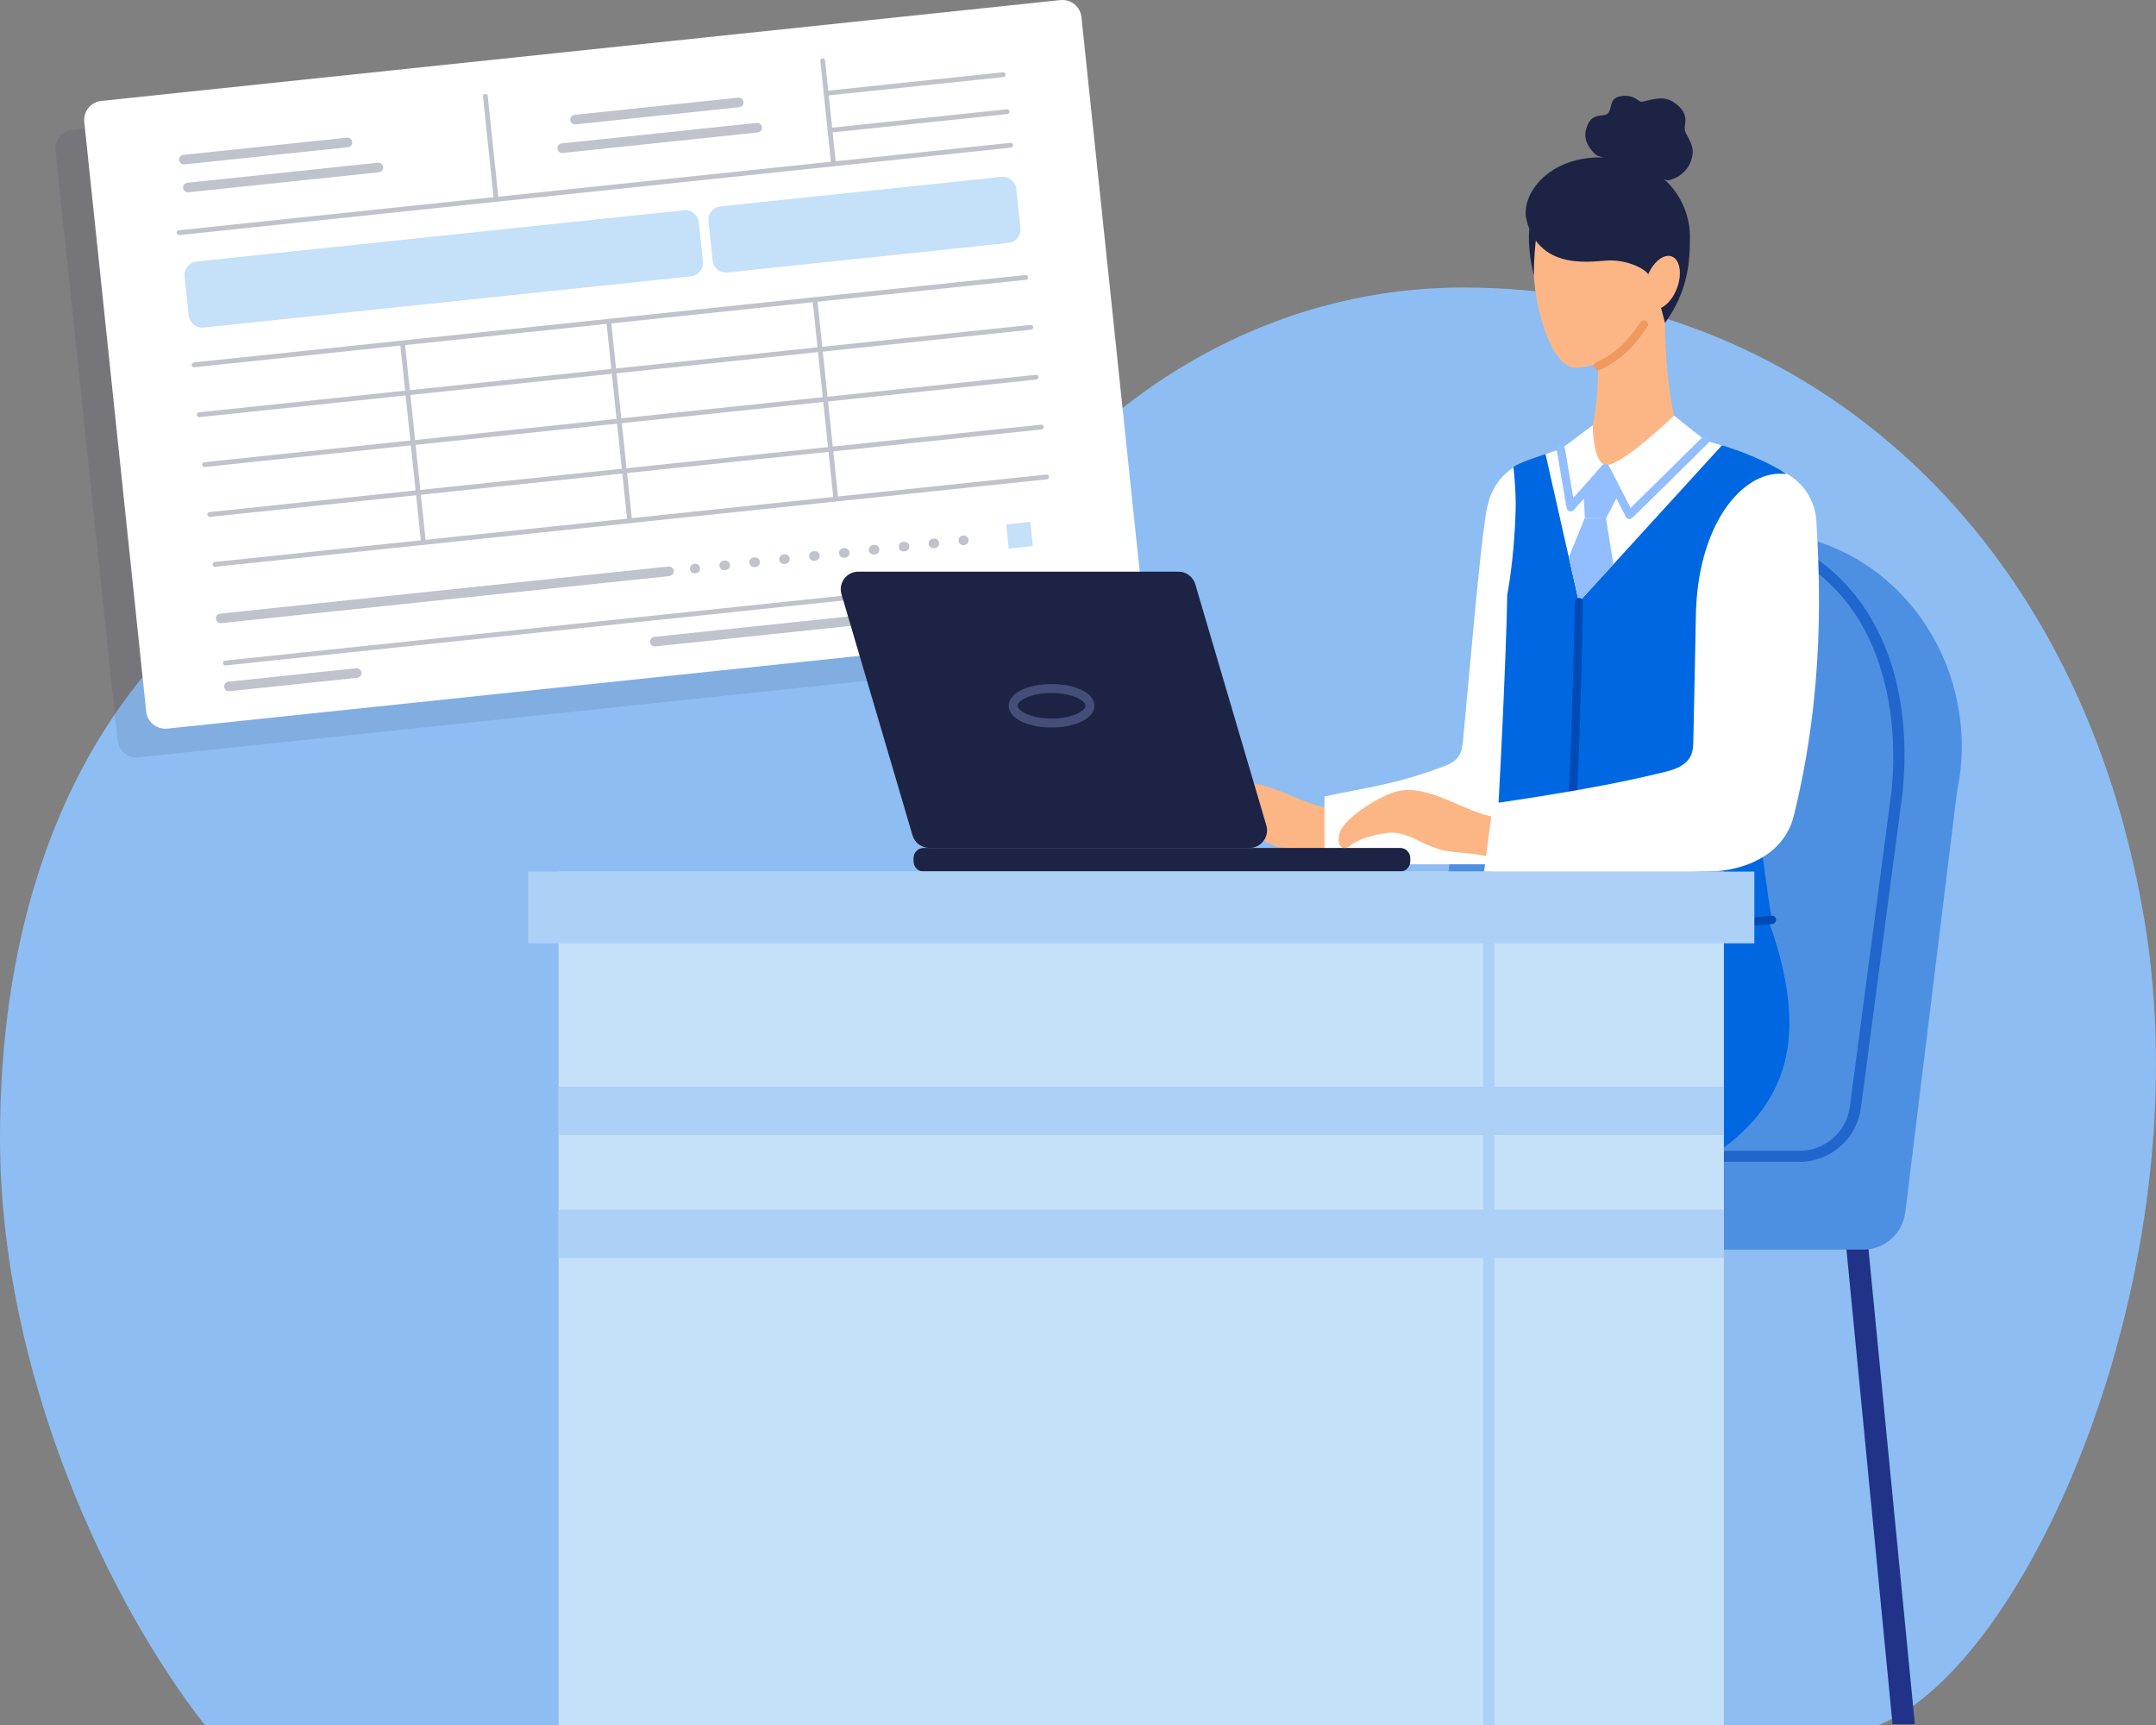 <?xml version="1.0" encoding="utf-8"?>
<!-- Generator: Adobe Illustrator 28.0.0, SVG Export Plug-In . SVG Version: 6.00 Build 0)  -->
<svg version="1.1" id="圖層_1" xmlns="http://www.w3.org/2000/svg" xmlns:xlink="http://www.w3.org/1999/xlink" x="0px" y="0px"
	 viewBox="0 0 450 360" style="enable-background:new 0 0 450 360;" xml:space="preserve">
<rect x="0" y="0" width="450" height="360" fill="#808080" stroke="none"/>
<style type="text/css">
	.st0{fill:#8DBDF2;}
	.st1{opacity:0.1;}
	.st2{fill:#1D2344;}
	.st3{fill:#FFFFFF;}
	.st4{fill:#C5E0F9;}
	.st5{fill:#C0C2CC;}
	.st6{fill:#203388;}
	.st7{fill:#4D90E2;}
	.st8{fill:#2166CC;}
	.st9{fill:#FCB686;}
	.st10{fill:#EF995E;}
	.st11{fill:#0067E2;}
	.st12{fill:#004AB5;}
	.st13{fill:#92BEFF;}
	.st14{fill:#444E77;}
	.st15{fill:#ADD0F7;}
</style>
<path class="st0" d="M392.13,360c31.11-12.33,67.75-94.93,55.42-168.18C433.46,108.12,373.76,60,305.44,60
	c-27.86,0-53.57,10.3-74.24,27.68c-16.24,13.65-39.02,18.26-60.1,12.6c-9.67-2.6-19.77-3.98-30.16-3.98
	C41.93,96.3,0,158.06,0,237.49C0,287.53,23.39,335.34,42.75,360H392.13z"/>
<g>
	<g class="st1">
		<path class="st2" d="M229.09,137.02L28.92,158.06c-2.2,0.23-4.17-1.36-4.4-3.56L11.59,31.46c-0.23-2.2,1.36-4.17,3.56-4.4
			L215.32,6.02c2.2-0.23,4.17,1.36,4.4,3.56l12.93,123.04C232.88,134.82,231.28,136.79,229.09,137.02z"/>
	</g>
	<g>
		<path class="st3" d="M235.09,131.02L34.92,152.06c-2.2,0.23-4.17-1.36-4.4-3.56L17.59,25.46c-0.23-2.2,1.36-4.17,3.56-4.4
			L221.32,0.02c2.2-0.23,4.17,1.36,4.4,3.56l12.93,123.04C238.88,128.82,237.28,130.79,235.09,131.02z"/>
	</g>
	<g>
		<g>
			<path class="st4" d="M144.22,57.67L42.49,68.36c-1.55,0.16-2.94-0.96-3.1-2.51l-0.86-8.18c-0.16-1.55,0.96-2.94,2.51-3.1
				l101.72-10.69c1.55-0.16,2.94,0.96,3.1,2.51l0.86,8.18C146.89,56.11,145.77,57.5,144.22,57.67z"/>
			<path class="st4" d="M210.47,50.7l-58.64,6.16c-1.55,0.16-2.94-0.96-3.1-2.51l-0.86-8.18c-0.16-1.55,0.96-2.94,2.51-3.1
				l58.64-6.16c1.55-0.16,2.94,0.96,3.1,2.51l0.86,8.18C213.15,49.15,212.02,50.54,210.47,50.7z"/>
		</g>
		<g>
			<path class="st5" d="M37.36,49.06c-0.25,0-0.47-0.19-0.5-0.45c-0.03-0.27,0.17-0.52,0.44-0.55l173.58-18.24
				c0.29-0.03,0.52,0.17,0.55,0.44c0.03,0.27-0.17,0.52-0.44,0.55L37.42,49.06C37.4,49.06,37.38,49.06,37.36,49.06z"/>
			<path class="st5" d="M173.98,34.7c-0.25,0-0.47-0.19-0.5-0.45l-2.26-21.52c-0.03-0.27,0.17-0.52,0.44-0.55
				c0.28-0.03,0.52,0.17,0.55,0.44l2.26,21.52c0.03,0.27-0.17,0.52-0.44,0.55C174.02,34.7,174,34.7,173.98,34.7z"/>
			<path class="st5" d="M103.57,42.1c-0.25,0-0.47-0.19-0.5-0.45l-2.26-21.52c-0.03-0.27,0.17-0.52,0.44-0.55
				c0.28-0.03,0.52,0.17,0.55,0.44l2.26,21.52c0.03,0.27-0.17,0.52-0.44,0.55C103.6,42.1,103.58,42.1,103.57,42.1z"/>
			<path class="st5" d="M38.36,34.32c-0.51,0-0.94-0.38-0.99-0.9c-0.06-0.55,0.34-1.04,0.89-1.1l34.15-3.59
				c0.53-0.06,1.04,0.34,1.1,0.89c0.06,0.55-0.34,1.04-0.89,1.1l-34.15,3.59C38.43,34.32,38.4,34.32,38.36,34.32z"/>
			<path class="st5" d="M39.21,40.14c-0.51,0-0.94-0.38-0.99-0.9c-0.06-0.55,0.34-1.04,0.89-1.1l39.77-4.18
				c0.54-0.05,1.04,0.34,1.1,0.89c0.06,0.55-0.34,1.04-0.89,1.1l-39.77,4.18C39.28,40.14,39.25,40.14,39.21,40.14z"/>
			<path class="st5" d="M120.03,25.97c-0.51,0-0.94-0.38-0.99-0.9c-0.06-0.55,0.34-1.04,0.89-1.1l34.15-3.59
				c0.54-0.05,1.04,0.34,1.1,0.89c0.06,0.55-0.34,1.04-0.89,1.1l-34.15,3.59C120.1,25.97,120.07,25.97,120.03,25.97z"/>
			<path class="st5" d="M117.35,31.93c-0.51,0-0.94-0.38-0.99-0.9c-0.06-0.55,0.34-1.04,0.89-1.1l40.7-4.28
				c0.54-0.05,1.04,0.34,1.1,0.89c0.06,0.55-0.34,1.04-0.89,1.1l-40.7,4.28C117.42,31.93,117.38,31.93,117.35,31.93z"/>
			<path class="st5" d="M172.43,19.97c-0.25,0-0.47-0.19-0.5-0.45c-0.03-0.27,0.17-0.52,0.44-0.55l36.96-3.88
				c0.28-0.03,0.52,0.17,0.55,0.44c0.03,0.27-0.17,0.52-0.44,0.55l-36.96,3.88C172.47,19.96,172.45,19.97,172.43,19.97z"/>
			<path class="st5" d="M173.24,27.69c-0.25,0-0.47-0.19-0.5-0.45c-0.03-0.27,0.17-0.52,0.44-0.55l36.96-3.88
				c0.27-0.03,0.52,0.17,0.55,0.44c0.03,0.27-0.17,0.52-0.44,0.55l-36.96,3.88C173.28,27.69,173.26,27.69,173.24,27.69z"/>
		</g>
		<g>
			<path class="st5" d="M40.5,76.64c-0.25,0-0.47-0.19-0.5-0.45c-0.03-0.27,0.17-0.52,0.44-0.55L214.03,57.4
				c0.28-0.03,0.52,0.17,0.55,0.44c0.03,0.27-0.17,0.52-0.44,0.55L40.55,76.64C40.53,76.64,40.52,76.64,40.5,76.64z"/>
			<path class="st5" d="M41.59,87.05c-0.25,0-0.47-0.19-0.5-0.45c-0.03-0.27,0.17-0.52,0.44-0.55l173.58-18.24
				c0.28-0.04,0.52,0.17,0.55,0.44c0.03,0.27-0.17,0.52-0.44,0.55L41.65,87.05C41.63,87.05,41.61,87.05,41.59,87.05z"/>
			<path class="st5" d="M42.69,97.46c-0.25,0-0.47-0.19-0.5-0.45c-0.03-0.27,0.17-0.52,0.44-0.55l173.58-18.24
				c0.28-0.03,0.52,0.17,0.55,0.44c0.03,0.27-0.17,0.52-0.44,0.55L42.74,97.46C42.72,97.46,42.71,97.46,42.69,97.46z"/>
			<path class="st5" d="M43.78,107.87c-0.25,0-0.47-0.19-0.5-0.45c-0.03-0.27,0.17-0.52,0.44-0.55l173.58-18.24
				c0.28-0.03,0.52,0.17,0.55,0.44c0.03,0.27-0.17,0.52-0.44,0.55L43.84,107.87C43.82,107.87,43.8,107.87,43.78,107.87z"/>
			<path class="st5" d="M44.88,118.28c-0.25,0-0.47-0.19-0.5-0.45c-0.03-0.27,0.17-0.52,0.44-0.55L218.4,99.04
				c0.28-0.03,0.52,0.17,0.55,0.44c0.03,0.27-0.17,0.52-0.44,0.55L44.93,118.28C44.91,118.28,44.89,118.28,44.88,118.28z"/>
			<path class="st5" d="M88.39,113.71c-0.25,0-0.47-0.19-0.5-0.45l-4.38-41.64c-0.03-0.27,0.17-0.52,0.44-0.55
				c0.28-0.03,0.52,0.17,0.55,0.44l4.38,41.64c0.03,0.27-0.17,0.52-0.44,0.55C88.42,113.71,88.41,113.71,88.39,113.71z"/>
			<path class="st5" d="M131.43,109.19c-0.25,0-0.47-0.19-0.5-0.45l-4.38-41.64c-0.03-0.27,0.17-0.52,0.44-0.55
				c0.29-0.03,0.52,0.17,0.55,0.44l4.38,41.64c0.03,0.27-0.17,0.52-0.44,0.55C131.47,109.18,131.45,109.19,131.43,109.19z"/>
			<path class="st5" d="M174.47,104.66c-0.25,0-0.47-0.19-0.5-0.45l-4.38-41.64c-0.03-0.27,0.17-0.52,0.44-0.55
				c0.28-0.04,0.52,0.17,0.55,0.44l4.38,41.64c0.03,0.27-0.17,0.52-0.44,0.55C174.51,104.66,174.49,104.66,174.47,104.66z"/>
		</g>
		<g>
			
				<rect x="210.22" y="109" transform="matrix(0.995 -0.104 0.104 0.995 -10.493 22.85)" class="st4" width="5.07" height="5.07"/>
			<path class="st5" d="M46.06,130.06c-0.51,0-0.94-0.38-0.99-0.9c-0.06-0.55,0.34-1.04,0.89-1.1l93.57-9.83
				c0.53-0.05,1.04,0.34,1.1,0.89c0.06,0.55-0.34,1.04-0.89,1.1l-93.57,9.83C46.13,130.05,46.1,130.06,46.06,130.06z"/>
			<g>
				<path class="st5" d="M145.01,119.66c-0.51,0-0.94-0.38-0.99-0.9c-0.06-0.55,0.34-1.04,0.89-1.1l0.1-0.01
					c0.54-0.07,1.04,0.34,1.1,0.89c0.06,0.55-0.34,1.04-0.89,1.1l-0.1,0.01C145.08,119.65,145.05,119.66,145.01,119.66z"/>
				<path class="st5" d="M151.15,119.01c-0.51,0-0.94-0.38-0.99-0.9c-0.06-0.55,0.34-1.04,0.89-1.1l0.2-0.02
					c0.55-0.06,1.04,0.34,1.1,0.89c0.06,0.55-0.34,1.04-0.89,1.1l-0.2,0.02C151.22,119.01,151.19,119.01,151.15,119.01z
					 M157.39,118.35c-0.51,0-0.94-0.38-0.99-0.9c-0.06-0.55,0.34-1.04,0.89-1.1l0.2-0.02c0.55-0.06,1.04,0.34,1.1,0.89
					c0.06,0.55-0.34,1.04-0.89,1.1l-0.2,0.02C157.46,118.35,157.42,118.35,157.39,118.35z M163.63,117.7c-0.51,0-0.94-0.38-0.99-0.9
					c-0.06-0.55,0.34-1.04,0.89-1.1l0.2-0.02c0.56-0.06,1.04,0.34,1.1,0.89c0.06,0.55-0.34,1.04-0.89,1.1l-0.2,0.02
					C163.7,117.7,163.66,117.7,163.63,117.7z M169.87,117.04c-0.51,0-0.94-0.38-0.99-0.9c-0.06-0.55,0.34-1.04,0.89-1.1l0.2-0.02
					c0.56-0.06,1.04,0.34,1.1,0.89c0.06,0.55-0.34,1.04-0.89,1.1l-0.2,0.02C169.94,117.04,169.9,117.04,169.87,117.04z
					 M176.11,116.39c-0.5,0-0.94-0.38-0.99-0.89c-0.06-0.55,0.34-1.04,0.89-1.1l0.2-0.02c0.55-0.06,1.04,0.34,1.1,0.89
					s-0.34,1.04-0.89,1.1l-0.2,0.02C176.18,116.39,176.14,116.39,176.11,116.39z M182.34,115.73c-0.5,0-0.94-0.38-0.99-0.89
					c-0.06-0.55,0.34-1.04,0.89-1.1l0.2-0.02c0.55-0.06,1.04,0.34,1.1,0.89c0.06,0.55-0.34,1.04-0.89,1.1l-0.2,0.02
					C182.42,115.73,182.38,115.73,182.34,115.73z M188.58,115.08c-0.51,0-0.94-0.38-0.99-0.9c-0.06-0.55,0.34-1.04,0.89-1.1
					l0.2-0.02c0.56-0.06,1.04,0.34,1.1,0.89c0.06,0.55-0.34,1.04-0.89,1.1l-0.2,0.02C188.65,115.07,188.62,115.08,188.58,115.08z
					 M194.82,114.42c-0.51,0-0.94-0.38-0.99-0.9c-0.06-0.55,0.34-1.04,0.89-1.1l0.2-0.02c0.55-0.06,1.04,0.34,1.1,0.89
					c0.06,0.55-0.34,1.04-0.89,1.1l-0.2,0.02C194.89,114.42,194.85,114.42,194.82,114.42z"/>
				<path class="st5" d="M201.06,113.77c-0.51,0-0.94-0.38-0.99-0.9c-0.06-0.55,0.34-1.04,0.89-1.1l0.1-0.01
					c0.55-0.07,1.04,0.34,1.1,0.89c0.06,0.55-0.34,1.04-0.89,1.1l-0.1,0.01C201.13,113.76,201.09,113.77,201.06,113.77z"/>
			</g>
		</g>
		<g>
			<path class="st5" d="M47.04,138.87c-0.25,0-0.47-0.19-0.5-0.45c-0.03-0.27,0.17-0.52,0.44-0.55l173.58-18.24
				c0.28-0.03,0.52,0.17,0.55,0.44c0.03,0.27-0.17,0.52-0.44,0.55L47.09,138.87C47.08,138.87,47.06,138.87,47.04,138.87z"/>
			<path class="st5" d="M47.79,144.26c-0.51,0-0.94-0.38-0.99-0.9c-0.06-0.55,0.34-1.04,0.89-1.1l26.67-2.8
				c0.54-0.05,1.04,0.34,1.1,0.89c0.06,0.55-0.34,1.04-0.89,1.1l-26.67,2.8C47.86,144.25,47.83,144.26,47.79,144.26z"/>
			<path class="st5" d="M136.68,134.91c-0.51,0-0.94-0.38-0.99-0.9c-0.06-0.55,0.34-1.04,0.89-1.1l49.59-5.21
				c0.53-0.05,1.04,0.34,1.1,0.89c0.06,0.55-0.34,1.04-0.89,1.1l-49.59,5.21C136.75,134.91,136.72,134.91,136.68,134.91z"/>
			<path class="st5" d="M199.38,128.32c-0.51,0-0.94-0.38-0.99-0.9c-0.06-0.55,0.34-1.04,0.89-1.1l21.76-2.29
				c0.54-0.05,1.04,0.34,1.1,0.89c0.06,0.55-0.34,1.04-0.89,1.1l-21.76,2.29C199.45,128.32,199.41,128.32,199.38,128.32z"/>
		</g>
	</g>
</g>
<g>
	<g id="栺鵻_4-2_5_">
		<g>
			<g>
				<polygon class="st6" points="395.01,359.84 399.67,359.84 388.7,247.51 334.5,247.51 328.95,359.84 333.63,359.84 338.9,252.2 
					384.56,252.2 				"/>
			</g>
			<g>
				<polygon class="st6" points="246.79,359.84 257.24,252.2 302.9,252.2 308.17,359.84 312.86,359.84 307.3,247.51 253.11,247.51 
					242.14,359.84 				"/>
			</g>
		</g>
		<g>
			<path class="st7" d="M356.31,110.03c-22.66-0.33-43.78,12.97-48.61,35.64c-0.01,0.06-0.02,0.11-0.03,0.17l-13.92,93.78
				c-0.14,0.97-0.97,1.69-1.95,1.69h-39.65c-5.37,0-9.73,4.36-9.73,9.74l0,0c0,5.38,4.35,9.74,9.73,9.74h136.73
				c4.46,0,8.22-3.32,8.78-7.75l10.8-87.78c5.15-24.38-10.05-49.3-34.93-53.7C369.29,110.81,364.05,110.14,356.31,110.03z"/>
			<path class="st8" d="M375.63,242.46h-82.21c-0.64,0-1.16-0.52-1.16-1.15s0.52-1.15,1.16-1.15h82.21c5.28,0,9.78-3.95,10.47-9.19
				l8.7-65.86c2.11-21.31-4.69-46.3-30.11-52.42c-2.11-0.51-5.02-0.82-8.4-0.92c-0.64-0.02-1.14-0.55-1.12-1.19
				c0.02-0.64,0.58-1.13,1.19-1.12c3.54,0.1,6.62,0.43,8.88,0.98c22.48,5.41,34.69,26.46,31.87,54.94l-8.71,65.9
				C387.54,237.65,382.06,242.46,375.63,242.46z"/>
		</g>
	</g>
	<g id="_x32_2-3_1_">
		<path id="媗絻禖謥蓲V_7_" class="st9" d="M330.4,92.5c4.85-2.84,2.71-30.63,2.71-30.63l14.55-2.77c0,0-1.14,19.22,2.76,31.46
			c-1.16,2.57-13.41,12.07-15.79,11.64C333.16,101.93,330.4,94.13,330.4,92.5z"/>
		<path class="st9" d="M320.05,54.95c0.02,9.71,3.9,21.79,8.78,21.79c7.52,0,16.99-8.14,16.99-18.01c0-9.87-6.6-20.03-14.11-20.03
			C324.19,38.71,320.02,42.4,320.05,54.95z"/>
		<path class="st10" d="M333.56,77.24c-0.34,0-0.66-0.2-0.8-0.53c-0.19-0.44,0.02-0.95,0.46-1.14c3.46-1.47,6.38-4.12,9.19-8.34
			c0.27-0.4,0.8-0.51,1.2-0.24c0.4,0.27,0.51,0.8,0.24,1.2c-3.01,4.52-6.17,7.37-9.96,8.98C333.78,77.22,333.67,77.24,333.56,77.24z
			"/>
		<path class="st2" d="M333.27,32.44c0,0-2.94-2.24-2.3-5.14c0.94-4.21,3.64-2.65,4.62-3.63c0.98-0.98,0.16-3.07,2.54-3.56
			c2.89-0.59,3.86,1.21,4.5,1.13c1.46-0.17,4.27-1.49,6.55,0c4.13,2.7,1.91,4.89,2.6,6.32c0.67,1.4,1.75,2.93,1.49,4.66
			c-0.73,4.83-5.23,5.44-5.23,5.44L333.27,32.44z"/>
		<g>
			<path class="st2" d="M320.13,57.47c0,0,0.02-9.14,1.53-11.85c0.28-0.5-1.4-2.15-1.62-1.62
				C317.91,49.18,320.13,57.47,320.13,57.47z"/>
			<path class="st2" d="M347.52,67.39c4.83-6.71,5.2-12.71,5.2-17.98c0-7.29-5.2-15.99-17.76-16.54
				c-11.6-0.51-17.72,7.71-16.33,13.1c2.82,10.99,14.38,8.38,17.44,8.38c4.22,0,7.54,2.03,7.94,2.91c0.76,1.67,2.67,6.98,2.67,6.98
				S347.14,65.84,347.52,67.39z"/>
		</g>
		<path class="st9" d="M343.79,57.79c-1.11,3-0.62,5.95,1.11,6.59c1.72,0.64,4.02-1.27,5.13-4.27c1.11-3,0.62-5.95-1.11-6.59
			C347.2,52.88,344.9,54.79,343.79,57.79z"/>
	</g>
	<path class="st2" d="M288.87,245.5l-53.32-34.46l-6.15,1.66c-21.21,16.8,28.78,71.21,61.77,60.76L288.87,245.5z"/>
	<g id="_x37__睙罻_罻譇罽僤_5_">
		<path class="st11" d="M291.18,273.45c12.73-21.85,72.17-18.2,81.24-51.47c4.74-17.37-7.97-40.3-7.97-40.3h-50.2
			c0,0-0.3,2.07-0.66,4.65c-0.5,3.63-2.63,7.72-7.45,8.21c-5.81,0.59-46.28,10.91-67.1,14.45c-4.75,0.81-10.17,2.65-12.48,6.54
			c0,0,3.71-2.75,8.68-2.23C261.31,216.02,265.37,265.68,291.18,273.45z"/>
	</g>
	<g id="_x37__倬岍_2_2_">
		<path id="抌嚦_24_" class="st9" d="M281.98,175.54c-1.73,0.42-3.82,1.41-5.43,1.42c-3.93,0.04-6.74,0.09-9.45-0.12
			c-1.24-0.1-3.58-1.63-4.71-2.14c-1.59-0.73-4.35-1.93-6.82-1.56c-1.55,0.23-5.81,1.2-7.82,3.02c-1.59,1.45-3.1,0.22-2.37-2.6
			c0.57-2.21,3.79-5.52,8.24-8.46c7.65-5.05,15.66,2.05,22.97,3.39c1.51,0.28,3.16-1.13,4.48-2.11L281.98,175.54z"/>
		<path id="嵙豂膱嶱20_" class="st3" d="M334.54,106.13c-0.65-4.54-3.82-8.52-8.49-9.95c-6.44-1.97-13.26,1.65-15.22,8.09
			c-0.38,1.24-0.63,2.5-0.81,3.72c-1.38,9.41-3.1,30.21-4.68,46.76c-0.25,2.66-1.07,4.05-3.56,5.01
			c-10.39,4.02-16.86,4.59-25.33,6.47v14.14l36.73,0c5.29-0.03,12.09-3.87,13.23-13.15C329.76,140.01,336.58,117.73,334.54,106.13z"
			/>
	</g>
	<g id="_x32_2_錼瀖3_">
		<path id="雞謥蓲U_7_" class="st11" d="M372.83,98.96c-8.07-5.54-22.41-8.41-22.41-8.41c-0.31,0.84-5.95,8.65-13.38,8.65
			c-5.09,0-6.64-5.98-6.64-6.7c0,0-11.94,3.15-14.52,4.95c0,0,0.57,4.76,0.46,8.99c-0.28,10.41-1.75,17.69-1.75,17.69
			c-0.08,9.38-2.17,57.57-3.52,65.88l10.48,4.97l4.85-4.97l5.09,5.59l38.35-3.64c0,0-4.63-25.62-3.5-47.51L372.83,98.96z"/>
		<path class="st12" d="M331.49,196.47c-0.24,0-0.48-0.1-0.64-0.28l-4.47-4.91l-4.21,4.31c-0.26,0.26-0.66,0.33-0.99,0.18
			l-10.48-4.97c-0.43-0.2-0.62-0.72-0.41-1.15c0.21-0.43,0.72-0.62,1.15-0.41l9.92,4.7l4.42-4.52c0.17-0.17,0.39-0.27,0.63-0.26
			c0.24,0,0.46,0.11,0.63,0.28l4.8,5.27l37.92-3.6c0.48-0.05,0.9,0.3,0.94,0.78c0.04,0.48-0.3,0.9-0.78,0.94l-38.36,3.64
			C331.55,196.47,331.52,196.47,331.49,196.47z"/>
		<path class="st3" d="M350.42,90.55c-0.31,0.84-5.95,8.7-13.38,8.7c-5.09,0-6.64-6.03-6.64-6.75c0,0-3.33,0.71-7.82,2.26
			l6.97,30.89l29.86-32.72C353.93,91.22,350.42,90.55,350.42,90.55z"/>
		<g>
			<polygon class="st13" points="330.2,97.15 340.8,97.38 335.21,108.19 330.8,108.06 			"/>
			<polygon class="st13" points="330.8,108.06 335.21,108.19 336.74,117.77 329.55,125.65 327.44,116.3 			"/>
		</g>
		<g>
			<path class="st3" d="M349.41,86.75c0,0-10.81,10.4-14.14,10.28c-2.8-0.1-2.85-8.27-2.85-8.27l-6.64,4.97l2.06,12.14l7.23-8.18
				l5.05,9.77l15.79-15.56L349.41,86.75z"/>
			<path class="st13" d="M340.11,108.32c-0.04,0-0.09,0-0.14-0.01c-0.27-0.04-0.51-0.21-0.63-0.46l-4.47-8.65l-6.39,7.23
				c-0.22,0.25-0.57,0.35-0.89,0.26c-0.32-0.09-0.56-0.36-0.62-0.69l-2.06-12.14c-0.08-0.47,0.24-0.92,0.71-1
				c0.48-0.08,0.92,0.24,1,0.71l1.76,10.35l6.03-6.82c0.19-0.21,0.47-0.32,0.76-0.29c0.28,0.04,0.53,0.21,0.66,0.46l4.51,8.73
				l14.96-14.74c0.34-0.33,0.89-0.33,1.23,0.01c0.34,0.34,0.33,0.89-0.01,1.23l-15.79,15.56
				C340.56,108.24,340.34,108.32,340.11,108.32z"/>
		</g>
		<path class="st12" d="M326.4,190.88c-0.04,0-0.09,0-0.13-0.01c-0.47-0.07-0.8-0.52-0.72-0.99c2.27-14.55,3.13-63.75,3.14-64.24
			c0.01-0.48,0.41-0.85,0.88-0.85c0.48,0.01,0.86,0.4,0.85,0.88c-0.01,0.5-0.87,49.81-3.16,64.48
			C327.19,190.58,326.82,190.88,326.4,190.88z"/>
	</g>
	<g id="侹麔_2_">
		<path class="st2" d="M260.8,176.96h-66.83c-1.62,0-3.05-1.07-3.51-2.63l-14.83-50.33c-0.69-2.35,1.07-4.7,3.51-4.7h66.83
			c1.62,0,3.05,1.07,3.51,2.63l14.83,50.33C265,174.61,263.24,176.96,260.8,176.96z"/>
		<path class="st2" d="M292.24,181.89h-99.45c-1.16,0-2.11-0.94-2.11-2.11v-0.71c0-1.16,0.94-2.11,2.11-2.11h99.45
			c1.16,0,2.11,0.94,2.11,2.11v0.71C294.34,180.95,293.4,181.89,292.24,181.89z"/>
		<path class="st14" d="M219.48,151.83c-5.1,0-8.95-1.95-8.95-4.54s3.85-4.54,8.95-4.54s8.95,1.95,8.95,4.54
			S224.58,151.83,219.48,151.83z M219.48,144.62c-4.32,0-7.08,1.58-7.08,2.67s2.76,2.67,7.08,2.67s7.08-1.58,7.08-2.67
			S223.8,144.62,219.48,144.62z"/>
	</g>
	<g id="_x37__倬岍_1_2_">
		<path id="抌嚦_23_" class="st9" d="M315.97,180.08c-1.99-0.5-3.75-1-5.34-1.34c-3.84-0.82-6.71-0.71-9.4-1.29
			c-1.21-0.26-3.55-1.18-4.65-1.75c-1.55-0.8-4.25-2.14-6.73-1.9c-1.55,0.15-5.87,0.91-7.96,2.63c-1.66,1.37-3.11,0.06-2.24-2.72
			c0.68-2.18,5.32-5.87,10.22-7.99c7-3.03,13.99,2.93,21.23,4.64c1.49,0.35,2.87,0.39,4.44,0.21L315.97,180.08z"/>
		<path id="嵙豂膱嶱19_" class="st3" d="M379.14,109.23c-0.1-4.58-2.78-8.92-7.25-10.89c-6.16-2.72-13.36,0.06-16.08,6.22
			c-0.52,1.18-0.84,2.41-0.97,3.63c-0.89,9.37-1,30.3-1.42,46.92c-0.07,2.67-0.98,4.76-5.68,5.93c-10.91,2.71-22.85,4.71-36.14,6.65
			l-1.84,14.21c13.99,1.59,31.28,0.34,47.66-0.05c5.29-0.13,14.75-2.58,17-11.66C380.98,143.58,379.78,120.99,379.14,109.23z"/>
	</g>
	<path class="st11" d="M354,126.96c0.84-18.78,10.51-29.26,18.84-28c0,0-1.48-1.45-10.26-4.96c0,0-8.07,5.59-9.74,11.18
		C350.79,112.01,354,126.96,354,126.96z"/>
	<g>
		<rect x="116.59" y="181.9" class="st4" width="243.22" height="178.1"/>
		<rect x="116.59" y="226.8" class="st15" width="243.22" height="10.07"/>
		<rect x="116.59" y="252.45" class="st15" width="243.22" height="10.07"/>
		<rect x="110.24" y="181.9" class="st15" width="255.93" height="14.97"/>
		<rect x="309.58" y="181.9" class="st15" width="2.31" height="178.1"/>
	</g>
</g>
</svg>
